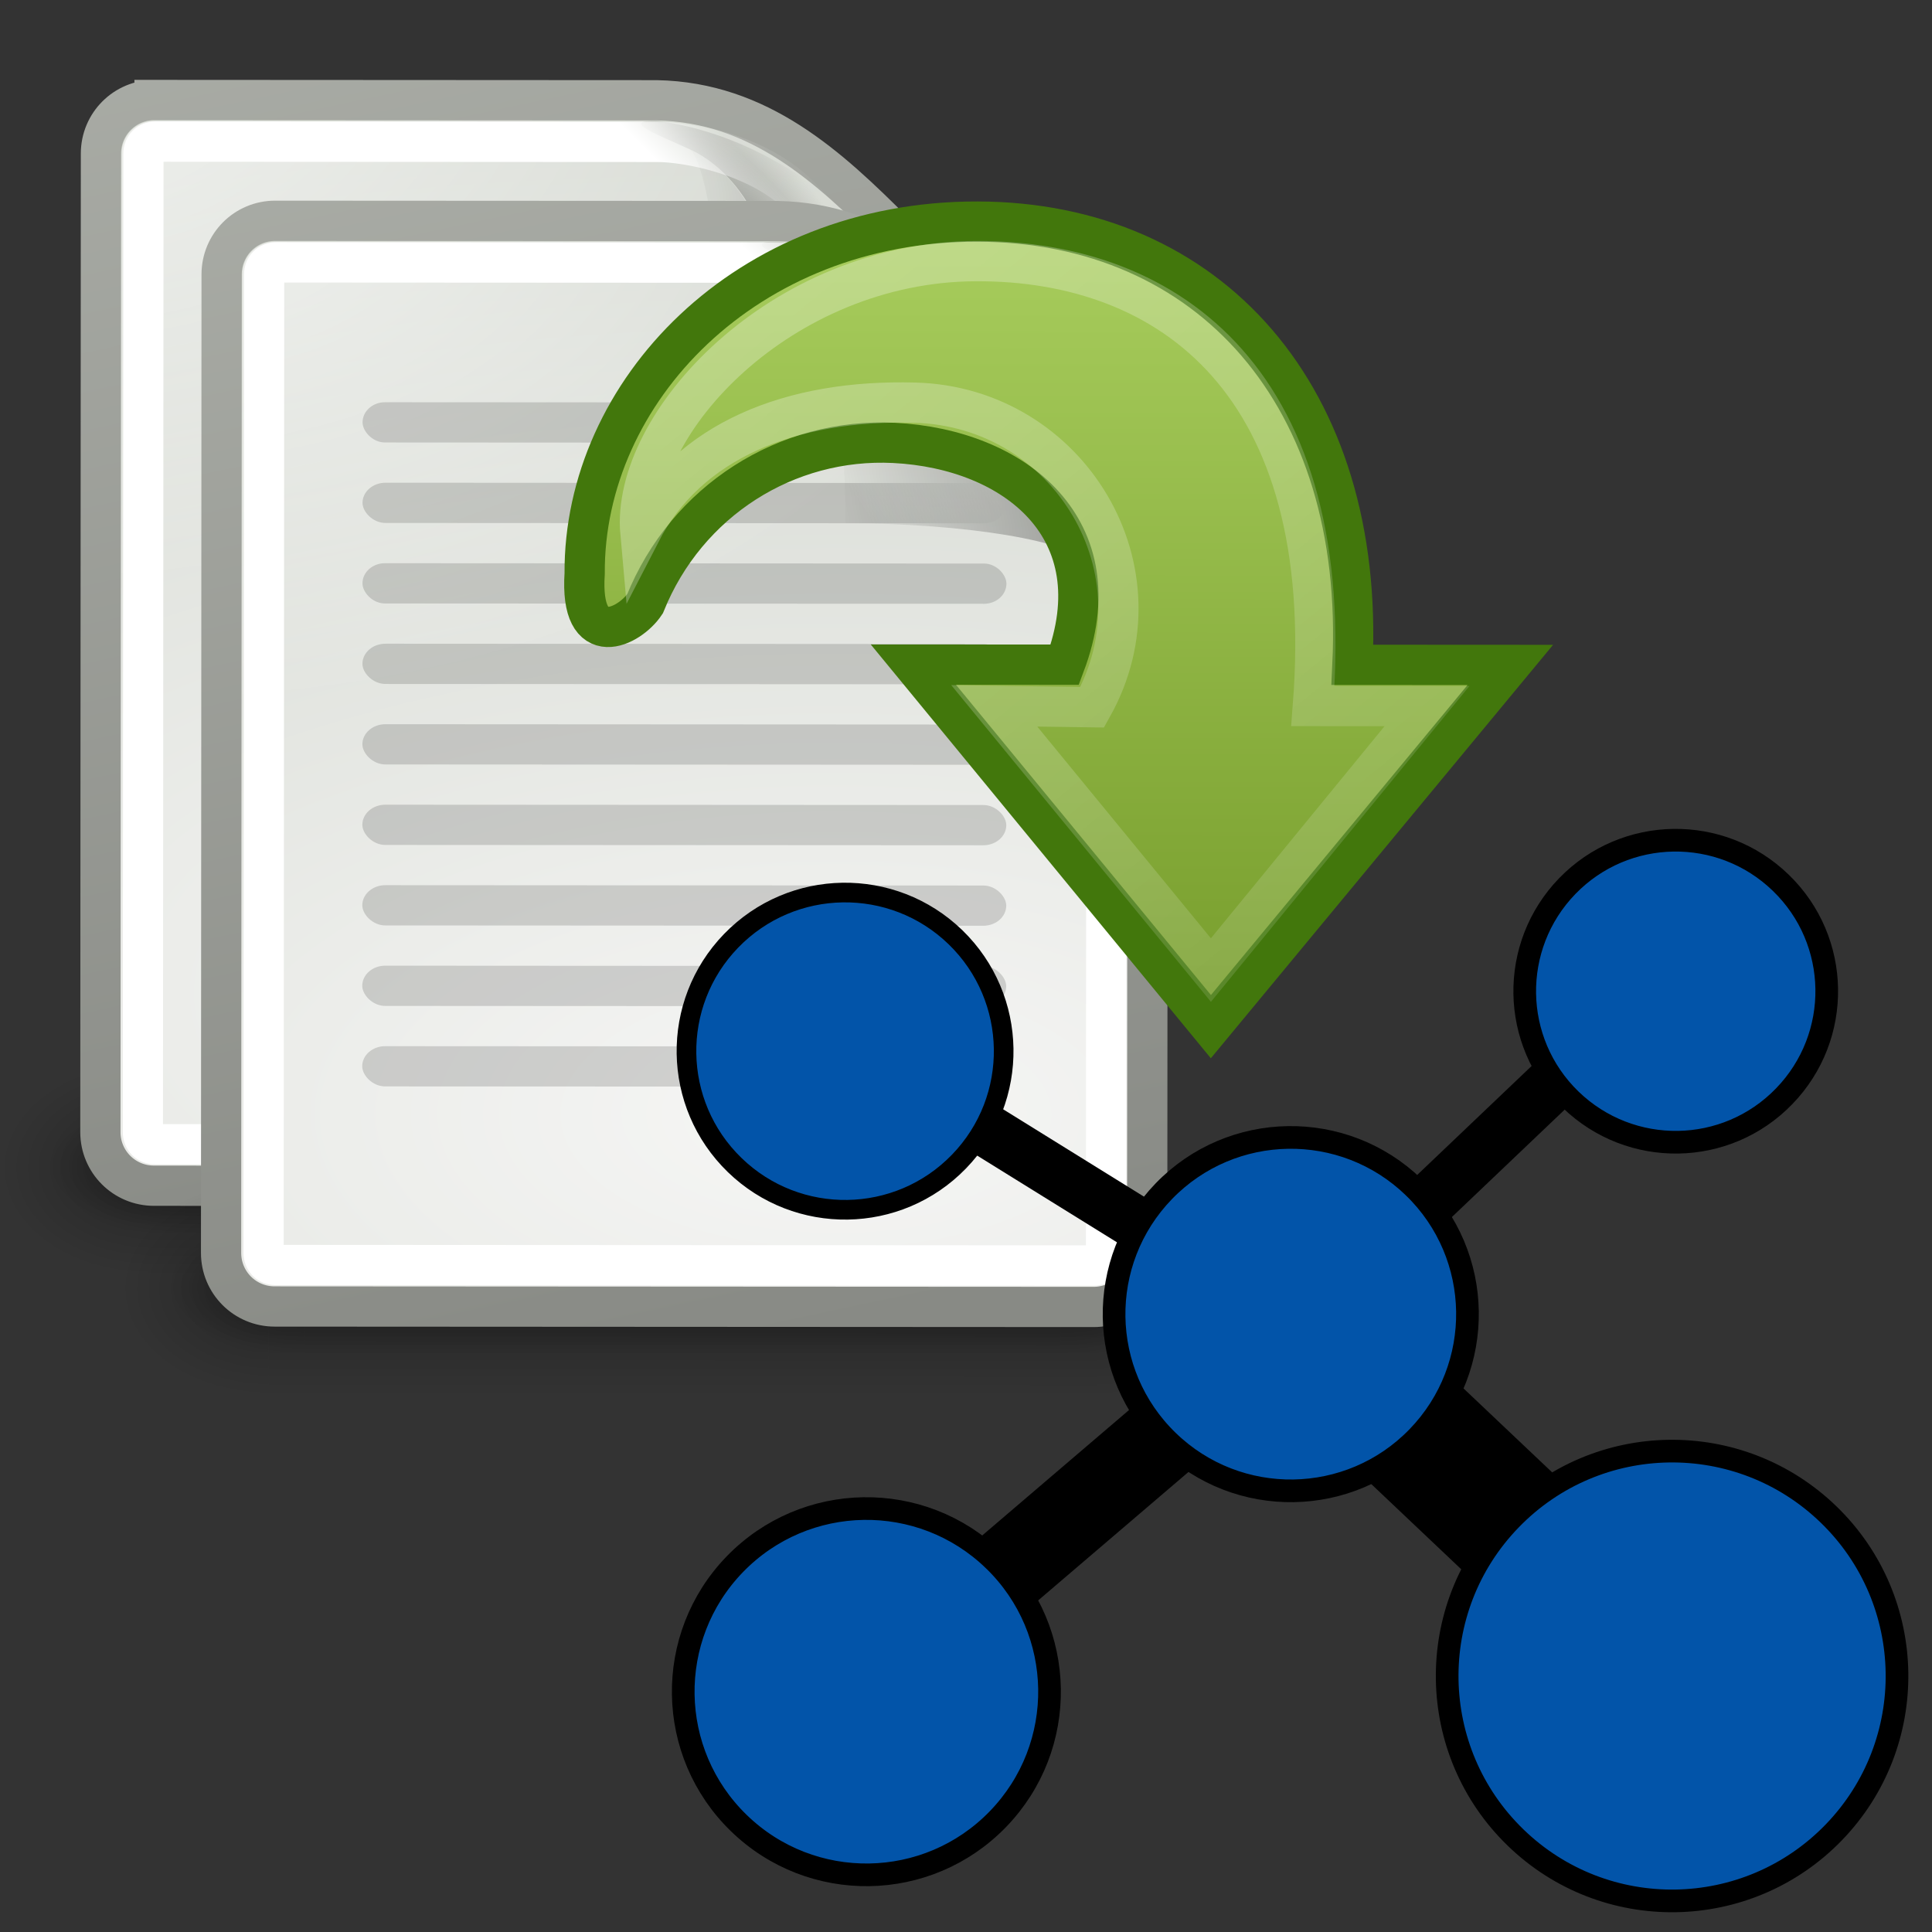 <?xml version="1.0" encoding="UTF-8" standalone="no"?>
<!-- Created with Inkscape (http://www.inkscape.org/) -->

<svg
   xmlns:dc="http://purl.org/dc/elements/1.1/"
   xmlns:cc="http://creativecommons.org/ns#"
   xmlns:rdf="http://www.w3.org/1999/02/22-rdf-syntax-ns#"
   xmlns:svg="http://www.w3.org/2000/svg"
   xmlns="http://www.w3.org/2000/svg"
   xmlns:xlink="http://www.w3.org/1999/xlink"
   xmlns:sodipodi="http://sodipodi.sourceforge.net/DTD/sodipodi-0.dtd"
   xmlns:inkscape="http://www.inkscape.org/namespaces/inkscape"
   id="svg2"
   height="48"
   width="48"
   version="1.0"
   sodipodi:docname="import-mgf.svg"
   inkscape:version="0.92.3 (2405546, 2018-03-11)">
  <rect width="100%" height="100%" fill="#333333" stroke="none"/>
  <sodipodi:namedview
     pagecolor="#ffffff"
     bordercolor="#666666"
     borderopacity="1"
     objecttolerance="10"
     gridtolerance="10"
     guidetolerance="10"
     inkscape:pageopacity="0"
     inkscape:pageshadow="2"
     inkscape:window-width="1412"
     inkscape:window-height="755"
     id="namedview59"
     showgrid="false"
     inkscape:zoom="6.9532167"
     inkscape:cx="-1.2326302"
     inkscape:cy="32.682781"
     inkscape:window-x="268"
     inkscape:window-y="240"
     inkscape:window-maximized="0"
     inkscape:current-layer="g6321" />
  <defs
     id="defs4">
    <linearGradient
       id="linearGradient3198">
      <stop
         id="stop3200"
         offset="0" />
      <stop
         id="stop3202"
         stop-opacity="0"
         offset="1" />
    </linearGradient>
    <linearGradient
       id="linearGradient2892">
      <stop
         id="stop2894"
         stop-color="#fff"
         offset="0" />
      <stop
         id="stop2896"
         stop-color="#fff"
         stop-opacity="0"
         offset="1" />
    </linearGradient>
    <linearGradient
       id="linearGradient2903">
      <stop
         id="stop2905"
         stop-color="#888a85"
         offset="0" />
      <stop
         id="stop2907"
         stop-color="#d3d7cf"
         offset="1" />
    </linearGradient>
    <linearGradient
       id="linearGradient2895">
      <stop
         id="stop2897"
         stop-color="#d3d7cf"
         offset="0" />
      <stop
         id="stop2899"
         stop-color="#888a85"
         offset="1" />
    </linearGradient>
    <linearGradient
       id="linearGradient3112"
       y2="11.424"
       xlink:href="#linearGradient2903"
       gradientUnits="userSpaceOnUse"
       x2="12.641"
       gradientTransform="matrix(.966 -.259 .259 .966 7.282 .756)"
       y1="35.311"
       x1="22.965" />
    <linearGradient
       id="linearGradient3114"
       y2="52.505"
       xlink:href="#linearGradient2892"
       gradientUnits="userSpaceOnUse"
       x2="17.028"
       gradientTransform="matrix(.966 -.259 .259 .966 7.282 .756)"
       y1="7.871"
       x1="17.413" />
    <radialGradient
       id="radialGradient3116"
       xlink:href="#linearGradient3198"
       gradientUnits="userSpaceOnUse"
       cy="12"
       cx="31"
       gradientTransform="matrix(.977 -.262 .262 .977 -2.444 8.39)"
       r="11.125" />
    <linearGradient
       id="linearGradient3118"
       y2="3.423"
       xlink:href="#linearGradient2895"
       gradientUnits="userSpaceOnUse"
       x2="10.211"
       gradientTransform="matrix(.909 -.244 .244 .909 8.677 1.417)"
       y1="21.877"
       x1="21.788" />
    <linearGradient
       id="linearGradient3120"
       y2="30.758"
       xlink:href="#linearGradient2892"
       gradientUnits="userSpaceOnUse"
       x2="32.567"
       gradientTransform="matrix(.966 -.259 .259 .966 -4.117 6.73)"
       y1="13.971"
       x1="16.488" />
    <linearGradient
       id="linearGradient3122"
       y2="5.188"
       xlink:href="#linearGradient2892"
       gradientUnits="userSpaceOnUse"
       x2="17.732"
       gradientTransform="matrix(.966 -.259 .259 .966 -4.117 6.73)"
       y1="22.795"
       x1="28.357" />
    <linearGradient
       id="linearGradient3171"
       y2="44.062"
       xlink:href="#linearGradient2892"
       gradientUnits="userSpaceOnUse"
       x2="30.438"
       y1="31.062"
       x1="14.375" />
    <linearGradient
       id="linearGradient3177"
       y2="30.901"
       gradientUnits="userSpaceOnUse"
       x2="17.449"
       y1="36.825"
       x1="20.807">
      <stop
         id="stop3073"
         stop-color="#eeeeec"
         offset="0" />
      <stop
         id="stop3075"
         stop-color="#eeeeec"
         stop-opacity="0"
         offset="1" />
    </linearGradient>
    <linearGradient
       id="linearGradient3179"
       y2="31.111"
       gradientUnits="userSpaceOnUse"
       x2="23.032"
       y1="36.68"
       x1="17.66">
      <stop
         id="stop3067"
         stop-color="#eeeeec"
         offset="0" />
      <stop
         id="stop3069"
         stop-color="#eeeeec"
         stop-opacity="0"
         offset="1" />
    </linearGradient>
    <linearGradient
       id="linearGradient3184"
       y2="37.128"
       xlink:href="#linearGradient2903"
       gradientUnits="userSpaceOnUse"
       x2="22.053"
       gradientTransform="translate(-3,1)"
       y1="30.676"
       x1="16.794" />
    <radialGradient
       id="radialGradient3187"
       gradientUnits="userSpaceOnUse"
       cy="34.5"
       cx="42.5"
       gradientTransform="matrix(1 0 0 .996 -26 1.124)"
       r="8.688">
      <stop
         id="stop3027"
         offset="0" />
      <stop
         id="stop3029"
         stop-opacity="0"
         offset="1" />
    </radialGradient>
    <linearGradient
       id="linearGradient3191"
       y2="42.564"
       xlink:href="#linearGradient2895"
       gradientUnits="userSpaceOnUse"
       x2="26.737"
       gradientTransform="translate(-3,1)"
       y1="29.88"
       x1="14.496" />
    <radialGradient
       id="radialGradient3204"
       xlink:href="#linearGradient3198"
       gradientUnits="userSpaceOnUse"
       cy="34.656"
       cx="15.312"
       gradientTransform="matrix(1 0 0 1.003 0 -0.114)"
       r="9.5" />
    <linearGradient
       inkscape:collect="always"
       id="linearGradient3163">
      <stop
         style="stop-color:#a7cc5c;stop-opacity:1"
         offset="0"
         id="stop3165" />
      <stop
         style="stop-color:#789e2d;stop-opacity:1"
         offset="1"
         id="stop3167" />
    </linearGradient>
    <linearGradient
       id="linearGradient3702">
      <stop
         style="stop-color:black;stop-opacity:0;"
         offset="0"
         id="stop3704" />
      <stop
         id="stop3710"
         offset="0.5"
         style="stop-color:black;stop-opacity:1;" />
      <stop
         style="stop-color:black;stop-opacity:0;"
         offset="1"
         id="stop3706" />
    </linearGradient>
    <linearGradient
       id="linearGradient3683">
      <stop
         id="stop3685"
         offset="0"
         style="stop-color:#f6f6f5;stop-opacity:1;" />
      <stop
         id="stop3689"
         offset="1"
         style="stop-color:#d3d7cf;stop-opacity:1" />
    </linearGradient>
    <linearGradient
       inkscape:collect="always"
       id="linearGradient3613">
      <stop
         style="stop-color:#888a85;stop-opacity:1"
         offset="0"
         id="stop3615" />
      <stop
         style="stop-color:#babdb6;stop-opacity:1"
         offset="1"
         id="stop3617" />
    </linearGradient>
    <linearGradient
       inkscape:collect="always"
       id="linearGradient3665">
      <stop
         style="stop-color:#888a85;stop-opacity:1;"
         offset="0"
         id="stop3667" />
      <stop
         style="stop-color:#888a85;stop-opacity:0;"
         offset="1"
         id="stop3669" />
    </linearGradient>
    <linearGradient
       inkscape:collect="always"
       id="linearGradient3520">
      <stop
         style="stop-color:#000000;stop-opacity:0.413"
         offset="0"
         id="stop3522" />
      <stop
         style="stop-color:#000000;stop-opacity:0;"
         offset="1"
         id="stop3524" />
    </linearGradient>
    <radialGradient
       inkscape:collect="always"
       xlink:href="#linearGradient3198"
       id="radialGradient6972-3"
       gradientUnits="userSpaceOnUse"
       gradientTransform="matrix(2.004,0,0,1.4,27.988,-17.4)"
       cx="4.993"
       cy="43.5"
       fx="4.993"
       fy="43.5"
       r="2.5" />
    <radialGradient
       inkscape:collect="always"
       xlink:href="#linearGradient3198"
       id="radialGradient6974-2"
       gradientUnits="userSpaceOnUse"
       gradientTransform="matrix(2.004,0,0,1.4,-20.012,-104.4)"
       cx="4.993"
       cy="43.5"
       fx="4.993"
       fy="43.5"
       r="2.5" />
    <linearGradient
       inkscape:collect="always"
       xlink:href="#linearGradient3702"
       id="linearGradient6976-3"
       gradientUnits="userSpaceOnUse"
       x1="25.058"
       y1="47.028"
       x2="25.058"
       y2="39.999" />
    <radialGradient
       inkscape:collect="always"
       xlink:href="#linearGradient3198"
       id="radialGradient6978-0"
       gradientUnits="userSpaceOnUse"
       gradientTransform="matrix(2.004,0,0,1.4,27.988,-17.4)"
       cx="4.993"
       cy="43.5"
       fx="4.993"
       fy="43.5"
       r="2.5" />
    <radialGradient
       inkscape:collect="always"
       xlink:href="#linearGradient3198"
       id="radialGradient6980-2"
       gradientUnits="userSpaceOnUse"
       gradientTransform="matrix(2.004,0,0,1.4,-20.012,-104.4)"
       cx="4.993"
       cy="43.5"
       fx="4.993"
       fy="43.5"
       r="2.5" />
    <radialGradient
       inkscape:collect="always"
       xlink:href="#linearGradient3683"
       id="radialGradient6984-3"
       gradientUnits="userSpaceOnUse"
       gradientTransform="matrix(2.627,0,0,1.273,9.248,39.684)"
       cx="-30.25"
       cy="35.357"
       fx="-30.25"
       fy="35.357"
       r="18" />
    <radialGradient
       inkscape:collect="always"
       xlink:href="#linearGradient2892"
       id="radialGradient6988-4"
       gradientUnits="userSpaceOnUse"
       gradientTransform="matrix(1.886,0,0,1.176,-3.544,-4.235)"
       cx="4"
       cy="5.3"
       fx="4"
       fy="5.3"
       r="17" />
    <radialGradient
       inkscape:collect="always"
       xlink:href="#linearGradient3665"
       id="radialGradient6994-5"
       gradientUnits="userSpaceOnUse"
       gradientTransform="matrix(0.263,-0.181,0.484,0.706,-66.988,54.974)"
       cx="-26.305"
       cy="10.108"
       fx="-26.305"
       fy="10.108"
       r="7.042" />
    <linearGradient
       inkscape:collect="always"
       xlink:href="#linearGradient2892"
       id="linearGradient6998-6"
       gradientUnits="userSpaceOnUse"
       x1="-26.754"
       y1="11.566"
       x2="-25"
       y2="9.813" />
    <radialGradient
       inkscape:collect="always"
       xlink:href="#linearGradient3198"
       id="radialGradient5902-8"
       gradientUnits="userSpaceOnUse"
       gradientTransform="matrix(2.004,0,0,1.4,27.988,-17.4)"
       cx="4.993"
       cy="43.5"
       fx="4.993"
       fy="43.5"
       r="2.5" />
    <radialGradient
       inkscape:collect="always"
       xlink:href="#linearGradient3198"
       id="radialGradient5904-3"
       gradientUnits="userSpaceOnUse"
       gradientTransform="matrix(2.004,0,0,1.4,-20.012,-104.4)"
       cx="4.993"
       cy="43.5"
       fx="4.993"
       fy="43.5"
       r="2.5" />
    <radialGradient
       inkscape:collect="always"
       xlink:href="#linearGradient3198"
       id="radialGradient5908-3"
       gradientUnits="userSpaceOnUse"
       gradientTransform="matrix(2.004,0,0,1.4,27.988,-17.4)"
       cx="4.993"
       cy="43.5"
       fx="4.993"
       fy="43.5"
       r="2.5" />
    <radialGradient
       inkscape:collect="always"
       xlink:href="#linearGradient3198"
       id="radialGradient5910-8"
       gradientUnits="userSpaceOnUse"
       gradientTransform="matrix(2.004,0,0,1.4,-20.012,-104.4)"
       cx="4.993"
       cy="43.5"
       fx="4.993"
       fy="43.5"
       r="2.5" />
    <radialGradient
       inkscape:collect="always"
       xlink:href="#linearGradient3683"
       id="radialGradient5945-5"
       gradientUnits="userSpaceOnUse"
       gradientTransform="matrix(2.627,0,0,1.273,9.248,39.684)"
       cx="-30.25"
       cy="35.357"
       fx="-30.25"
       fy="35.357"
       r="18" />
    <radialGradient
       inkscape:collect="always"
       xlink:href="#linearGradient2892"
       id="radialGradient5918-4"
       gradientUnits="userSpaceOnUse"
       gradientTransform="matrix(1.886,0,0,1.176,-3.544,-4.235)"
       cx="4"
       cy="5.3"
       fx="4"
       fy="5.3"
       r="17" />
    <radialGradient
       inkscape:collect="always"
       xlink:href="#linearGradient3665"
       id="radialGradient5941-4"
       gradientUnits="userSpaceOnUse"
       gradientTransform="matrix(0.263,-0.181,0.484,0.706,-66.988,54.974)"
       cx="-26.305"
       cy="10.108"
       fx="-26.305"
       fy="10.108"
       r="7.042" />
    <linearGradient
       inkscape:collect="always"
       xlink:href="#linearGradient3702"
       id="linearGradient6689"
       gradientUnits="userSpaceOnUse"
       x1="25.058"
       y1="47.028"
       x2="25.058"
       y2="39.999" />
    <linearGradient
       inkscape:collect="always"
       xlink:href="#linearGradient3702"
       id="linearGradient6691"
       gradientUnits="userSpaceOnUse"
       x1="25.058"
       y1="47.028"
       x2="25.058"
       y2="39.999" />
    <linearGradient
       inkscape:collect="always"
       xlink:href="#linearGradient3613"
       id="linearGradient6693"
       gradientUnits="userSpaceOnUse"
       gradientTransform="matrix(0.657,0,0,0.658,-50.33,60.191)"
       x1="-47.5"
       y1="49.021"
       x2="-62.75"
       y2="-22.502" />
    <linearGradient
       inkscape:collect="always"
       xlink:href="#linearGradient3198"
       id="linearGradient6695"
       gradientUnits="userSpaceOnUse"
       gradientTransform="matrix(1.143,0,0,1,43.143,60)"
       x1="58.117"
       y1="8.312"
       x2="60.414"
       y2="7" />
    <linearGradient
       inkscape:collect="always"
       xlink:href="#linearGradient3198"
       id="linearGradient6697"
       gradientUnits="userSpaceOnUse"
       gradientTransform="matrix(1.143,0,0,1,43.143,60)"
       x1="58.117"
       y1="8.312"
       x2="60.414"
       y2="7" />
    <linearGradient
       inkscape:collect="always"
       xlink:href="#linearGradient3520"
       id="linearGradient6699"
       gradientUnits="userSpaceOnUse"
       gradientTransform="matrix(0.595,0,0,0.593,-52.327,61.274)"
       x1="-18.619"
       y1="10.211"
       x2="-30.559"
       y2="12.19" />
    <linearGradient
       inkscape:collect="always"
       xlink:href="#linearGradient2892"
       id="linearGradient6701"
       gradientUnits="userSpaceOnUse"
       x1="-26.754"
       y1="11.566"
       x2="-25"
       y2="9.813" />
    <linearGradient
       inkscape:collect="always"
       xlink:href="#linearGradient3702"
       id="linearGradient6703"
       gradientUnits="userSpaceOnUse"
       x1="25.058"
       y1="47.028"
       x2="25.058"
       y2="39.999" />
    <linearGradient
       inkscape:collect="always"
       xlink:href="#linearGradient3613"
       id="linearGradient6705"
       gradientUnits="userSpaceOnUse"
       gradientTransform="matrix(0.657,0,0,0.658,-50.33,60.191)"
       x1="-47.5"
       y1="49.021"
       x2="-62.75"
       y2="-22.502" />
    <linearGradient
       inkscape:collect="always"
       xlink:href="#linearGradient3198"
       id="linearGradient6707"
       gradientUnits="userSpaceOnUse"
       gradientTransform="matrix(1.143,0,0,1,43.143,60)"
       x1="58.117"
       y1="8.312"
       x2="60.414"
       y2="7" />
    <linearGradient
       inkscape:collect="always"
       xlink:href="#linearGradient3198"
       id="linearGradient6709"
       gradientUnits="userSpaceOnUse"
       gradientTransform="matrix(1.143,0,0,1,43.143,60)"
       x1="58.117"
       y1="8.312"
       x2="60.414"
       y2="7" />
    <linearGradient
       inkscape:collect="always"
       xlink:href="#linearGradient3520"
       id="linearGradient6711"
       gradientUnits="userSpaceOnUse"
       gradientTransform="matrix(0.595,0,0,0.593,-52.327,61.274)"
       x1="-18.619"
       y1="10.211"
       x2="-30.559"
       y2="12.19" />
    <linearGradient
       inkscape:collect="always"
       xlink:href="#linearGradient3163"
       id="linearGradient6713"
       gradientUnits="userSpaceOnUse"
       gradientTransform="matrix(1,0,0,1,9.009,-1)"
       x1="17"
       y1="7"
       x2="17"
       y2="26" />
    <linearGradient
       inkscape:collect="always"
       xlink:href="#linearGradient2892"
       id="linearGradient6715"
       gradientUnits="userSpaceOnUse"
       gradientTransform="matrix(0.621,0,0,0.614,-22.734,-0.631)"
       x1="58.749"
       y1="2.048"
       x2="105.324"
       y2="58.048" />
  </defs>
  <g
     id="g6321"
     transform="matrix(-0.438,0.61,-0.61,-0.438,31.432,43.639)">
    <g
       style="display:inline"
       id="g14240-1"
       transform="matrix(-0.776,-1.082,1.082,-0.776,-156.021,19.229)">
      <rect
         y="60"
         x="-90"
         height="32"
         width="32"
         id="rect5573-7"
         style="opacity:0;fill:#ffffff;fill-opacity:1;stroke:none;stroke-width:1;stroke-miterlimit:4;stroke-dasharray:none;stroke-opacity:1" />
      <rect
         y="60"
         x="-90"
         height="32"
         width="32"
         id="rect5575-1"
         style="display:inline;opacity:0;fill:#000000;fill-opacity:1;stroke:none;stroke-width:1;stroke-miterlimit:4;stroke-dasharray:none" />
      <g
         transform="matrix(0.698,0,0,0.593,-90.79,63.815)"
         inkscape:label="Shadow"
         id="g5579-8"
         style="display:inline;opacity:0.656">
        <g
           transform="matrix(1.053,0,0,1.286,-1.263,-13.429)"
           style="opacity:0.4"
           id="g5581-7">
          <rect
             style="opacity:1;fill:url(#radialGradient5902-8);fill-opacity:1;stroke:none;stroke-width:1;stroke-linecap:round;stroke-linejoin:miter;stroke-miterlimit:4;stroke-dasharray:none;stroke-opacity:1"
             id="rect5583-0"
             width="5"
             height="7"
             x="38"
             y="40" />
          <rect
             style="opacity:1;fill:url(#radialGradient5904-3);fill-opacity:1;stroke:none;stroke-width:1;stroke-linecap:round;stroke-linejoin:miter;stroke-miterlimit:4;stroke-dasharray:none;stroke-opacity:1"
             id="rect5585-2"
             width="5"
             height="7"
             x="-10"
             y="-47"
             transform="scale(-1)" />
          <rect
             style="opacity:1;fill:url(#linearGradient6689);fill-opacity:1;stroke:none;stroke-width:1;stroke-linecap:round;stroke-linejoin:miter;stroke-miterlimit:4;stroke-dasharray:none;stroke-opacity:1"
             id="rect5587-6"
             width="28"
             height="7"
             x="10"
             y="40" />
        </g>
      </g>
      <g
         transform="matrix(0.637,0,0,0.37,-89.325,73.259)"
         inkscape:label="Shadow"
         id="g5589-7"
         style="display:inline">
        <g
           transform="matrix(1.053,0,0,1.286,-1.263,-13.429)"
           style="opacity:0.4"
           id="g5591-4">
          <rect
             style="opacity:1;fill:url(#radialGradient5908-3);fill-opacity:1;stroke:none;stroke-width:1;stroke-linecap:round;stroke-linejoin:miter;stroke-miterlimit:4;stroke-dasharray:none;stroke-opacity:1"
             id="rect5593-5"
             width="5"
             height="7"
             x="38"
             y="40" />
          <rect
             style="opacity:1;fill:url(#radialGradient5910-8);fill-opacity:1;stroke:none;stroke-width:1;stroke-linecap:round;stroke-linejoin:miter;stroke-miterlimit:4;stroke-dasharray:none;stroke-opacity:1"
             id="rect5595-0"
             width="5"
             height="7"
             x="-10"
             y="-47"
             transform="scale(-1)" />
          <rect
             style="opacity:1;fill:url(#linearGradient6691);fill-opacity:1;stroke:none;stroke-width:1;stroke-linecap:round;stroke-linejoin:miter;stroke-miterlimit:4;stroke-dasharray:none;stroke-opacity:1"
             id="rect5597-4"
             width="28"
             height="7"
             x="10"
             y="40" />
        </g>
      </g>
      <path
         inkscape:connector-curvature="0"
         sodipodi:nodetypes="ccsccccccc"
         id="path5599-8"
         d="m -84.173,62.493 c 0,0 11.49,0 12.476,0 2.549,0.048 4.273,1.645 5.917,3.29 1.644,1.645 3.029,3.456 3.287,5.922 0,0.987 0,16.433 0,16.433 0,0.738 -0.593,1.332 -1.331,1.332 h -20.349 c -0.737,0 -1.331,-0.594 -1.331,-1.332 V 63.825 c 0,-0.738 0.593,-1.332 1.331,-1.332 z"
         style="display:inline;fill:url(#radialGradient5945-5);fill-opacity:1;stroke:url(#linearGradient6693);stroke-width:1;stroke-miterlimit:4" />
      <path
         transform="matrix(0.657,0,0,0.658,-89.777,60.191)"
         d="m 8.531,4.285 c -0.696,0 -1.246,0.55 -1.246,1.246 v 36.938 c 0,0.696 0.55,1.246 1.246,1.246 h 30.938 c 0.696,0 1.246,-0.55 1.246,-1.246 V 17.5 c 0,-1.326 -0.501,-4.177 -2.27,-5.945 l -5,-5 C 31.677,4.786 28.826,4.285 27.5,4.285 Z"
         id="path5601-6"
         style="display:inline;opacity:0.68;fill:url(#radialGradient5918-4);fill-opacity:1;stroke:none;stroke-width:1;stroke-miterlimit:4"
         inkscape:original="M 8.53125 3.5 C 7.410033 3.5 6.5 4.4100329 6.5 5.53125 L 6.5 42.46875 C 6.5 43.589967 7.4100329 44.5 8.53125 44.5 L 39.46875 44.5 C 40.589967 44.5 41.5 43.589966 41.5 42.46875 C 41.5 42.46875 41.5 19 41.5 17.5 C 41.5 16 41 13 39 11 C 37 9 36 8 34 6 C 32 4 29 3.5 27.5 3.5 C 26 3.5 8.5312499 3.5 8.53125 3.5 z "
         inkscape:radius="-0.78497618"
         sodipodi:type="inkscape:offset" />
      <g
         transform="translate(-180)"
         style="opacity:0.15"
         id="g6524-7">
        <rect
           ry="0.5"
           rx="0.571"
           y="69"
           x="98"
           height="1"
           width="16"
           id="rect5609-5"
           style="display:inline;opacity:1;fill:url(#linearGradient6695);fill-opacity:1;stroke:none;stroke-width:1;stroke-linecap:round;stroke-linejoin:miter;stroke-miterlimit:4;stroke-dasharray:none;stroke-dashoffset:1.2;stroke-opacity:1" />
        <rect
           ry="0.5"
           rx="0.557"
           y="71"
           x="98"
           height="1"
           width="16"
           id="rect5611-9"
           style="display:inline;opacity:1;fill:#000000;fill-opacity:1;stroke:none;stroke-width:1;stroke-linecap:round;stroke-linejoin:miter;stroke-miterlimit:4;stroke-dasharray:none;stroke-dashoffset:1.2;stroke-opacity:1" />
        <rect
           ry="0.5"
           rx="0.571"
           y="73"
           x="98"
           height="1"
           width="16"
           id="rect5613-5"
           style="display:inline;opacity:1;fill:#000000;fill-opacity:1;stroke:none;stroke-width:1;stroke-linecap:round;stroke-linejoin:miter;stroke-miterlimit:4;stroke-dasharray:none;stroke-dashoffset:1.2;stroke-opacity:1" />
        <rect
           ry="0.5"
           rx="0.571"
           y="75"
           x="98"
           height="1"
           width="16"
           id="rect5615-0"
           style="display:inline;opacity:1;fill:#000000;fill-opacity:1;stroke:none;stroke-width:1;stroke-linecap:round;stroke-linejoin:miter;stroke-miterlimit:4;stroke-dasharray:none;stroke-dashoffset:1.2;stroke-opacity:1" />
        <rect
           ry="0.5"
           rx="0.571"
           y="77"
           x="98"
           height="1"
           width="16"
           id="rect5617-4"
           style="display:inline;opacity:1;fill:#000000;fill-opacity:1;stroke:none;stroke-width:1;stroke-linecap:round;stroke-linejoin:miter;stroke-miterlimit:4;stroke-dasharray:none;stroke-dashoffset:1.2;stroke-opacity:1" />
        <rect
           ry="0.5"
           rx="0.571"
           y="79"
           x="98"
           height="1"
           width="16"
           id="rect5619-8"
           style="display:inline;opacity:1;fill:#000000;fill-opacity:1;stroke:none;stroke-width:1;stroke-linecap:round;stroke-linejoin:miter;stroke-miterlimit:4;stroke-dasharray:none;stroke-dashoffset:1.2;stroke-opacity:1" />
        <rect
           ry="0.5"
           rx="0.571"
           y="81"
           x="98"
           height="1"
           width="16"
           id="rect5621-3"
           style="display:inline;opacity:1;fill:#000000;fill-opacity:1;stroke:none;stroke-width:1;stroke-linecap:round;stroke-linejoin:miter;stroke-miterlimit:4;stroke-dasharray:none;stroke-dashoffset:1.2;stroke-opacity:1" />
        <rect
           ry="0.5"
           rx="0.571"
           y="83"
           x="98"
           height="1"
           width="9.143"
           id="rect5623-1"
           style="display:inline;opacity:1;fill:#000000;fill-opacity:1;stroke:none;stroke-width:1;stroke-linecap:round;stroke-linejoin:miter;stroke-miterlimit:4;stroke-dasharray:none;stroke-dashoffset:1.2;stroke-opacity:1" />
        <rect
           ry="0.5"
           rx="0.557"
           y="67"
           x="98"
           height="1"
           width="15"
           id="rect5625-1"
           style="display:inline;opacity:1;fill:url(#linearGradient6697);fill-opacity:1;stroke:none;stroke-width:1;stroke-linecap:round;stroke-linejoin:miter;stroke-miterlimit:4;stroke-dasharray:none;stroke-dashoffset:1.2;stroke-opacity:1" />
      </g>
      <path
         inkscape:connector-curvature="0"
         sodipodi:nodetypes="ccccczc"
         id="path5603-6"
         d="m -71.705,63 c -0.896,0 -0.027,0.321 0.866,0.726 0.894,0.405 2.365,1.912 1.838,4.274 4.569,-0.707 5.148,2.178 5.355,2.925 0.207,0.748 0.645,1.683 0.645,0.786 0.018,-2.456 -1.835,-4.151 -3.123,-5.586 C -67.412,64.69 -69.349,63.308 -71.705,63 Z"
         style="display:inline;fill:url(#radialGradient5941-4);fill-opacity:1;stroke:none;stroke-width:1;stroke-miterlimit:4" />
      <path
         inkscape:connector-curvature="0"
         sodipodi:nodetypes="ccccc"
         id="path5605-4"
         d="M -70.995,63.655 C -70.4,63.655 -70,67.5 -70,70 c 3,0 5.704,0.452 6,1 -0.207,-0.748 -0.539,-3.773 -5,-3 0.558,-2.501 -1.213,-4.108 -1.995,-4.345 z"
         style="display:inline;opacity:0.879;fill:url(#linearGradient6699);fill-opacity:1;stroke:none;stroke-width:1;stroke-miterlimit:4" />
      <path
         transform="matrix(0.657,0,0,0.658,-50.33,60.191)"
         d="m -51.469,5.07 c -0.272,0 -0.461,0.189 -0.461,0.461 v 36.938 c 0,0.272 0.189,0.461 0.461,0.461 h 30.938 c 0.272,0 0.461,-0.189 0.461,-0.461 V 17.5 c 0,-1.151 -0.502,-3.853 -2.039,-5.391 l -5,-5 C -28.647,5.572 -31.349,5.07 -32.5,5.07 Z"
         id="path5627-9"
         style="display:inline;fill:none;fill-opacity:1;stroke:url(#linearGradient6701);stroke-width:1.52;stroke-miterlimit:4"
         inkscape:original="M -51.46875 3.5 C -52.589967 3.5 -53.5 4.4100329 -53.5 5.53125 L -53.5 42.46875 C -53.5 43.589967 -52.589966 44.5 -51.46875 44.5 L -20.53125 44.5 C -19.410033 44.5 -18.5 43.589966 -18.5 42.46875 C -18.5 42.46875 -18.5 19 -18.5 17.5 C -18.5 16 -19 13 -21 11 C -23 9 -24 8 -26 6 C -28 4 -31 3.5 -32.5 3.5 C -34 3.5 -51.468749 3.5 -51.46875 3.5 z "
         inkscape:radius="-1.5699524"
         sodipodi:type="inkscape:offset" />
    </g>
    <path
       d="M -13.417,7.193 -29.393,4.168"
       style="fill:none;stroke:#000000;stroke-width:1.8;stroke-linecap:butt;stroke-linejoin:miter;stroke-miterlimit:8;stroke-dasharray:none;stroke-opacity:1"
       id="path54"
       inkscape:connector-curvature="0" />
    <g
       style="display:inline"
       id="g6916-9"
       transform="matrix(-0.776,-1.082,1.082,-0.776,-155.104,13.655)">
      <rect
         y="60"
         x="-90"
         height="32"
         width="32"
         id="rect6918-4"
         style="opacity:0;fill:#ffffff;fill-opacity:1;stroke:none;stroke-width:1;stroke-miterlimit:4;stroke-dasharray:none;stroke-opacity:1" />
      <rect
         y="60"
         x="-90"
         height="32"
         width="32"
         id="rect6920-6"
         style="display:inline;opacity:0;fill:#000000;fill-opacity:1;stroke:none;stroke-width:1;stroke-miterlimit:4;stroke-dasharray:none" />
      <g
         transform="matrix(0.698,0,0,0.593,-90.79,63.815)"
         inkscape:label="Shadow"
         id="g6922-5"
         style="display:inline;opacity:0.656">
        <g
           transform="matrix(1.053,0,0,1.286,-1.263,-13.429)"
           style="opacity:0.4"
           id="g6924-6">
          <rect
             style="opacity:1;fill:url(#radialGradient6972-3);fill-opacity:1;stroke:none;stroke-width:1;stroke-linecap:round;stroke-linejoin:miter;stroke-miterlimit:4;stroke-dasharray:none;stroke-opacity:1"
             id="rect6926-3"
             width="5"
             height="7"
             x="38"
             y="40" />
          <rect
             style="opacity:1;fill:url(#radialGradient6974-2);fill-opacity:1;stroke:none;stroke-width:1;stroke-linecap:round;stroke-linejoin:miter;stroke-miterlimit:4;stroke-dasharray:none;stroke-opacity:1"
             id="rect6928-9"
             width="5"
             height="7"
             x="-10"
             y="-47"
             transform="scale(-1)" />
          <rect
             style="opacity:1;fill:url(#linearGradient6703);fill-opacity:1;stroke:none;stroke-width:1;stroke-linecap:round;stroke-linejoin:miter;stroke-miterlimit:4;stroke-dasharray:none;stroke-opacity:1"
             id="rect6930-8"
             width="28"
             height="7"
             x="10"
             y="40" />
        </g>
      </g>
      <g
         transform="matrix(0.637,0,0,0.37,-89.325,73.259)"
         inkscape:label="Shadow"
         id="g6932-9"
         style="display:inline">
        <g
           transform="matrix(1.053,0,0,1.286,-1.263,-13.429)"
           style="opacity:0.4"
           id="g6934-5">
          <rect
             style="opacity:1;fill:url(#radialGradient6978-0);fill-opacity:1;stroke:none;stroke-width:1;stroke-linecap:round;stroke-linejoin:miter;stroke-miterlimit:4;stroke-dasharray:none;stroke-opacity:1"
             id="rect6936-9"
             width="5"
             height="7"
             x="38"
             y="40" />
          <rect
             style="opacity:1;fill:url(#radialGradient6980-2);fill-opacity:1;stroke:none;stroke-width:1;stroke-linecap:round;stroke-linejoin:miter;stroke-miterlimit:4;stroke-dasharray:none;stroke-opacity:1"
             id="rect6938-2"
             width="5"
             height="7"
             x="-10"
             y="-47"
             transform="scale(-1)" />
          <rect
             style="opacity:1;fill:url(#linearGradient6976-3);fill-opacity:1;stroke:none;stroke-width:1;stroke-linecap:round;stroke-linejoin:miter;stroke-miterlimit:4;stroke-dasharray:none;stroke-opacity:1"
             id="rect6940-0"
             width="28"
             height="7"
             x="10"
             y="40" />
        </g>
      </g>
      <path
         inkscape:connector-curvature="0"
         sodipodi:nodetypes="ccsccccccc"
         id="path6942-7"
         d="m -84.173,62.493 c 0,0 11.49,0 12.476,0 2.549,0.048 4.273,1.645 5.917,3.29 1.644,1.645 3.029,3.456 3.287,5.922 0,0.987 0,16.433 0,16.433 0,0.738 -0.593,1.332 -1.331,1.332 h -20.349 c -0.737,0 -1.331,-0.594 -1.331,-1.332 V 63.825 c 0,-0.738 0.593,-1.332 1.331,-1.332 z"
         style="display:inline;fill:url(#radialGradient6984-3);fill-opacity:1;stroke:url(#linearGradient6705);stroke-width:1;stroke-miterlimit:4" />
      <path
         transform="matrix(0.657,0,0,0.658,-89.777,60.191)"
         d="m 8.531,4.285 c -0.696,0 -1.246,0.55 -1.246,1.246 v 36.938 c 0,0.696 0.55,1.246 1.246,1.246 h 30.938 c 0.696,0 1.246,-0.55 1.246,-1.246 V 17.5 c 0,-1.326 -0.501,-4.177 -2.27,-5.945 l -5,-5 C 31.677,4.786 28.826,4.285 27.5,4.285 Z"
         id="path6944-2"
         style="display:inline;opacity:0.68;fill:url(#radialGradient6988-4);fill-opacity:1;stroke:none;stroke-width:1;stroke-miterlimit:4"
         inkscape:original="M 8.53125 3.5 C 7.410033 3.5 6.5 4.4100329 6.5 5.53125 L 6.5 42.46875 C 6.5 43.589967 7.4100329 44.5 8.53125 44.5 L 39.46875 44.5 C 40.589967 44.5 41.5 43.589966 41.5 42.46875 C 41.5 42.46875 41.5 19 41.5 17.5 C 41.5 16 41 13 39 11 C 37 9 36 8 34 6 C 32 4 29 3.5 27.5 3.5 C 26 3.5 8.5312499 3.5 8.53125 3.5 z "
         inkscape:radius="-0.78497618"
         sodipodi:type="inkscape:offset" />
      <g
         transform="translate(-180)"
         style="opacity:0.15"
         id="g6946-8">
        <rect
           ry="0.5"
           rx="0.571"
           y="69"
           x="98"
           height="1"
           width="16"
           id="rect6948-7"
           style="display:inline;opacity:1;fill:url(#linearGradient6707);fill-opacity:1;stroke:none;stroke-width:1;stroke-linecap:round;stroke-linejoin:miter;stroke-miterlimit:4;stroke-dasharray:none;stroke-dashoffset:1.2;stroke-opacity:1" />
        <rect
           ry="0.5"
           rx="0.557"
           y="71"
           x="98"
           height="1"
           width="16"
           id="rect6950-3"
           style="display:inline;opacity:1;fill:#000000;fill-opacity:1;stroke:none;stroke-width:1;stroke-linecap:round;stroke-linejoin:miter;stroke-miterlimit:4;stroke-dasharray:none;stroke-dashoffset:1.2;stroke-opacity:1" />
        <rect
           ry="0.5"
           rx="0.571"
           y="73"
           x="98"
           height="1"
           width="16"
           id="rect6952-6"
           style="display:inline;opacity:1;fill:#000000;fill-opacity:1;stroke:none;stroke-width:1;stroke-linecap:round;stroke-linejoin:miter;stroke-miterlimit:4;stroke-dasharray:none;stroke-dashoffset:1.2;stroke-opacity:1" />
        <rect
           ry="0.5"
           rx="0.571"
           y="75"
           x="98"
           height="1"
           width="16"
           id="rect6954-8"
           style="display:inline;opacity:1;fill:#000000;fill-opacity:1;stroke:none;stroke-width:1;stroke-linecap:round;stroke-linejoin:miter;stroke-miterlimit:4;stroke-dasharray:none;stroke-dashoffset:1.2;stroke-opacity:1" />
        <rect
           ry="0.5"
           rx="0.571"
           y="77"
           x="98"
           height="1"
           width="16"
           id="rect6956-2"
           style="display:inline;opacity:1;fill:#000000;fill-opacity:1;stroke:none;stroke-width:1;stroke-linecap:round;stroke-linejoin:miter;stroke-miterlimit:4;stroke-dasharray:none;stroke-dashoffset:1.2;stroke-opacity:1" />
        <rect
           ry="0.5"
           rx="0.571"
           y="79"
           x="98"
           height="1"
           width="16"
           id="rect6958-0"
           style="display:inline;opacity:1;fill:#000000;fill-opacity:1;stroke:none;stroke-width:1;stroke-linecap:round;stroke-linejoin:miter;stroke-miterlimit:4;stroke-dasharray:none;stroke-dashoffset:1.2;stroke-opacity:1" />
        <rect
           ry="0.5"
           rx="0.571"
           y="81"
           x="98"
           height="1"
           width="16"
           id="rect6960-7"
           style="display:inline;opacity:1;fill:#000000;fill-opacity:1;stroke:none;stroke-width:1;stroke-linecap:round;stroke-linejoin:miter;stroke-miterlimit:4;stroke-dasharray:none;stroke-dashoffset:1.2;stroke-opacity:1" />
        <rect
           ry="0.5"
           rx="0.571"
           y="83"
           x="98"
           height="1"
           width="9.143"
           id="rect6962-6"
           style="display:inline;opacity:1;fill:#000000;fill-opacity:1;stroke:none;stroke-width:1;stroke-linecap:round;stroke-linejoin:miter;stroke-miterlimit:4;stroke-dasharray:none;stroke-dashoffset:1.2;stroke-opacity:1" />
        <rect
           ry="0.5"
           rx="0.557"
           y="67"
           x="98"
           height="1"
           width="15"
           id="rect6964-0"
           style="display:inline;opacity:1;fill:url(#linearGradient6709);fill-opacity:1;stroke:none;stroke-width:1;stroke-linecap:round;stroke-linejoin:miter;stroke-miterlimit:4;stroke-dasharray:none;stroke-dashoffset:1.2;stroke-opacity:1" />
      </g>
      <path
         inkscape:connector-curvature="0"
         sodipodi:nodetypes="ccccczc"
         id="path6966-6"
         d="m -71.705,63 c -0.896,0 -0.027,0.321 0.866,0.726 0.894,0.405 2.365,1.912 1.838,4.274 4.569,-0.707 5.148,2.178 5.355,2.925 0.207,0.748 0.645,1.683 0.645,0.786 0.018,-2.456 -1.835,-4.151 -3.123,-5.586 C -67.412,64.69 -69.349,63.308 -71.705,63 Z"
         style="display:inline;fill:url(#radialGradient6994-5);fill-opacity:1;stroke:none;stroke-width:1;stroke-miterlimit:4" />
      <path
         inkscape:connector-curvature="0"
         sodipodi:nodetypes="ccccc"
         id="path6968-8"
         d="M -70.995,63.655 C -70.4,63.655 -70,67.5 -70,70 c 3,0 5.704,0.452 6,1 -0.207,-0.748 -0.539,-3.773 -5,-3 0.558,-2.501 -1.213,-4.108 -1.995,-4.345 z"
         style="display:inline;opacity:0.879;fill:url(#linearGradient6711);fill-opacity:1;stroke:none;stroke-width:1;stroke-miterlimit:4" />
      <path
         transform="matrix(0.657,0,0,0.658,-50.33,60.191)"
         d="m -51.469,5.07 c -0.272,0 -0.461,0.189 -0.461,0.461 v 36.938 c 0,0.272 0.189,0.461 0.461,0.461 h 30.938 c 0.272,0 0.461,-0.189 0.461,-0.461 V 17.5 c 0,-1.151 -0.502,-3.853 -2.039,-5.391 l -5,-5 C -28.647,5.572 -31.349,5.07 -32.5,5.07 Z"
         id="path6970-8"
         style="display:inline;fill:none;fill-opacity:1;stroke:url(#linearGradient6998-6);stroke-width:1.52;stroke-miterlimit:4"
         inkscape:original="M -51.46875 3.5 C -52.589967 3.5 -53.5 4.4100329 -53.5 5.53125 L -53.5 42.46875 C -53.5 43.589967 -52.589966 44.5 -51.46875 44.5 L -20.53125 44.5 C -19.410033 44.5 -18.5 43.589966 -18.5 42.46875 C -18.5 42.46875 -18.5 19 -18.5 17.5 C -18.5 16 -19 13 -21 11 C -23 9 -24 8 -26 6 C -28 4 -31 3.5 -32.5 3.5 C -34 3.5 -51.468749 3.5 -51.46875 3.5 z "
         inkscape:radius="-1.5699524"
         sodipodi:type="inkscape:offset" />
    </g>
    <path
       d="M -12.274,7.445 -10.05,-8.87"
       style="fill:none;stroke:#000000;stroke-width:4.396;stroke-linecap:butt;stroke-linejoin:miter;stroke-miterlimit:8;stroke-dasharray:none;stroke-opacity:1"
       id="path58"
       inkscape:connector-curvature="0"
       sodipodi:nodetypes="cc" />
    <g
       transform="matrix(-0.776,-1.082,1.082,-0.776,-22.819,67.87)"
       id="g5153">
      <path
         inkscape:connector-curvature="0"
         sodipodi:nodetypes="ccccscczcc"
         id="path5792"
         d="m 37.51,16.508 -7.435,8.992 -7.398,-8.992 h 3.763 C 27.706,13.139 25.203,11.15 22.196,11 19.534,10.868 17.042,12.434 16.01,15 c -0.377,0.571 -1.628,1.216 -1.501,-0.749 -0.031,-4.509 3.998,-8.761 9.758,-8.751 5.76,0.01 9.637,4.336 9.32,11.008 z"
         style="display:inline;overflow:visible;visibility:visible;fill:url(#linearGradient6713);fill-opacity:1;fill-rule:nonzero;stroke:#42770c;stroke-width:1;stroke-linecap:butt;stroke-linejoin:miter;stroke-miterlimit:4;stroke-dasharray:none;stroke-dashoffset:0;stroke-opacity:1;marker:none;marker-start:none;marker-mid:none;marker-end:none" />
      <path
         inkscape:connector-curvature="0"
         style="display:inline;overflow:visible;visibility:visible;opacity:0.354;fill:none;fill-opacity:1;fill-rule:nonzero;stroke:url(#linearGradient6715);stroke-width:1;stroke-linecap:butt;stroke-linejoin:miter;stroke-miterlimit:4;stroke-dasharray:none;stroke-dashoffset:0;stroke-opacity:1;marker:none;marker-start:none;marker-mid:none;marker-end:none;enable-background:accumulate"
         d="m 35.441,17.532 -5.366,6.562 -5.387,-6.562 2.434,0.033 c 1.888,-3.376 -0.57,-7.46 -4.404,-7.565 -3.086,-0.085 -5.645,0.947 -6.825,3.242 -0.247,-2.722 3.487,-6.739 8.335,-6.76 4.848,-0.021 8.994,3.056 8.377,11.05 z"
         id="path5798"
         sodipodi:nodetypes="ccccsczcc" />
    </g>
    <path
       d="M -11.183,23.589 -12.274,7.445"
       style="fill:none;stroke:#000000;stroke-width:1.755;stroke-linecap:butt;stroke-linejoin:miter;stroke-miterlimit:8;stroke-dasharray:none;stroke-opacity:1"
       id="path66-8"
       inkscape:connector-curvature="0" />
    <path
       d="M 6,12 -11.423,7.718"
       style="fill:none;stroke:#000000;stroke-width:2.836;stroke-linecap:butt;stroke-linejoin:miter;stroke-miterlimit:8;stroke-dasharray:none;stroke-opacity:1"
       id="path74-9"
       inkscape:connector-curvature="0" />
    <g
       transform="matrix(0.75,0.111,-0.111,0.75,-34.765,-17.458)"
       id="g76-2">
      <path
         inkscape:connector-curvature="0"
         id="path78-7"
         style="fill:#0254a9;fill-opacity:1;fill-rule:nonzero;stroke:#000000;stroke-width:0.989;stroke-linecap:butt;stroke-linejoin:miter;stroke-miterlimit:8;stroke-dasharray:none;stroke-opacity:1"
         d="m 26.379,28.693 c 0,-4.257 3.454,-7.71 7.712,-7.71 4.257,-0.001 7.713,3.453 7.71,7.711 10e-4,4.258 -3.45,7.71 -7.711,7.711 -4.258,0 -7.71,-3.454 -7.711,-7.712 z" />
    </g>
    <path
       inkscape:connector-curvature="0"
       id="path80"
       style="fill:#0254a9;fill-opacity:1;fill-rule:nonzero;stroke:none;stroke-width:0.75"
       d="m -17.371,-10.475 c 0.6,-4.064 4.383,-6.874 8.45,-6.274 4.064,0.604 6.874,4.387 6.273,8.451 -0.6,4.067 -4.386,6.877 -8.45,6.273 -4.067,-0.601 -6.877,-4.384 -6.273,-8.45 z" />
    <g
       transform="matrix(0.75,0.111,-0.111,0.75,-34.765,-17.458)"
       id="g82">
      <path
         inkscape:connector-curvature="0"
         id="path84"
         style="fill:none;stroke:#000000;stroke-width:0.989;stroke-linecap:butt;stroke-linejoin:miter;stroke-miterlimit:8;stroke-dasharray:none;stroke-opacity:1"
         d="m 24.038,5.754 c 0,-5.418 4.393,-9.813 9.815,-9.814 5.418,0.003 9.814,4.396 9.814,9.814 10e-4,5.422 -4.396,9.818 -9.814,9.815 -5.422,10e-4 -9.814,-4.393 -9.815,-9.815 z" />
    </g>
    <g
       transform="matrix(0.75,0.111,-0.111,0.75,-34.22,-23.268)"
       id="g86">
      <path
         inkscape:connector-curvature="0"
         id="path88"
         style="fill:#0254a9;fill-opacity:1;fill-rule:nonzero;stroke:#000000;stroke-width:0.989;stroke-linecap:butt;stroke-linejoin:miter;stroke-miterlimit:8;stroke-dasharray:none;stroke-opacity:1"
         d="m 6.104,34.121 c -0.003,-3.636 2.947,-6.588 6.588,-6.587 3.64,-0.004 6.588,2.947 6.591,6.587 0,3.641 -2.951,6.589 -6.591,6.592 C 9.055,40.712 6.103,37.762 6.104,34.121 Z" />
    </g>
    <g
       transform="matrix(0.75,0.111,-0.111,0.75,-31.745,-16.015)"
       id="g90-1">
      <path
         inkscape:connector-curvature="0"
         id="path92-6"
         style="fill:#0254a9;fill-opacity:1;fill-rule:nonzero;stroke:#000000;stroke-width:0.857;stroke-linecap:butt;stroke-linejoin:miter;stroke-miterlimit:8;stroke-dasharray:none;stroke-opacity:1"
         d="m 28.242,49.346 c 0.003,-3.82 3.1,-6.921 6.924,-6.921 3.823,0 6.92,3.1 6.92,6.921 0,3.823 -3.097,6.922 -6.92,6.923 -3.823,0 -6.923,-3.1 -6.924,-6.923 z" />
    </g>
    <g
       transform="matrix(0.75,0.111,-0.111,0.75,-34.614,-17.155)"
       id="g94-5">
      <path
         inkscape:connector-curvature="0"
         id="path96-4"
         style="fill:#0254a9;fill-opacity:1;fill-rule:nonzero;stroke:#000000;stroke-width:0.989;stroke-linecap:butt;stroke-linejoin:miter;stroke-miterlimit:8;stroke-dasharray:none;stroke-opacity:1"
         d="m 50.561,30.161 c 0,-4.414 3.58,-7.991 7.994,-7.991 4.414,0 7.99,3.577 7.99,7.991 0.001,4.414 -3.575,7.993 -7.989,7.994 -4.414,0 -7.995,-3.58 -7.995,-7.994 z" />
    </g>
  </g>
</svg>
